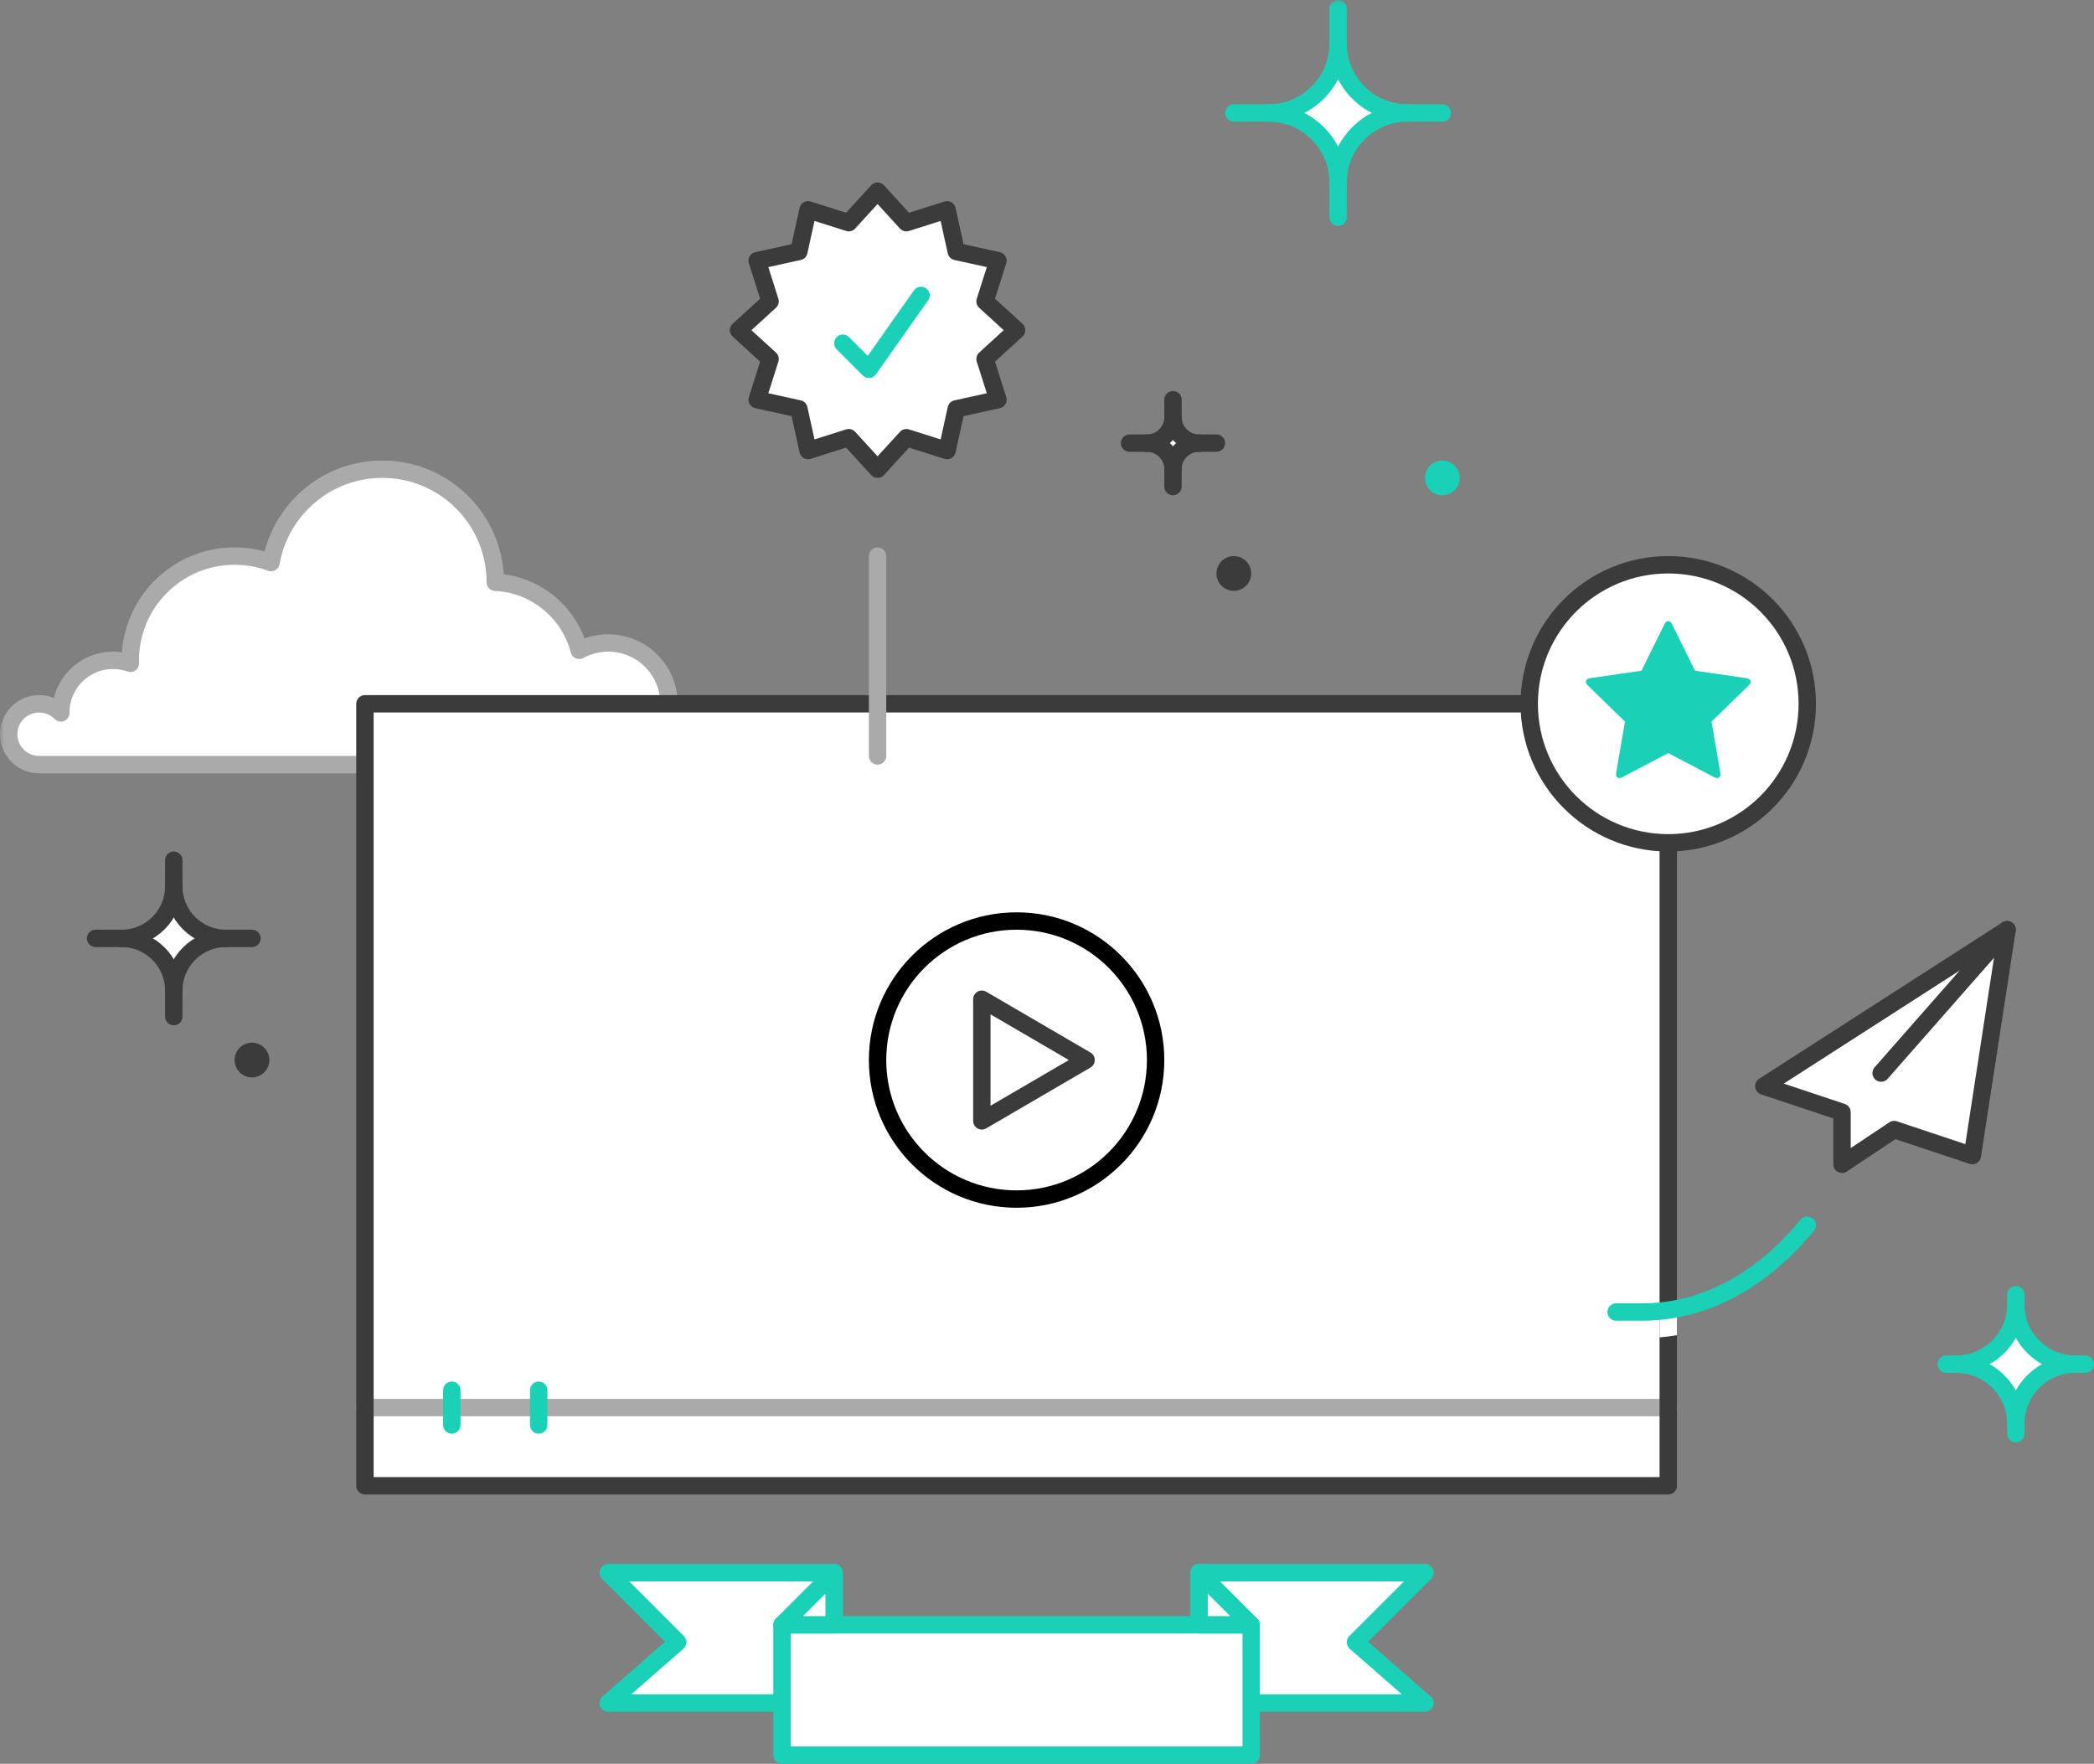 <?xml version="1.0" encoding="UTF-8"?>
<svg width="241px" height="203px" viewBox="0 0 241 203" version="1.1" xmlns="http://www.w3.org/2000/svg" xmlns:xlink="http://www.w3.org/1999/xlink">
    <rect x="0" y="0" width="241" height="203" fill="#808080" stroke="none"/>
    <!-- Generator: Sketch 43.2 (39069) - http://www.bohemiancoding.com/sketch -->
    <title>Illustrator2</title>
    <desc>Created with Sketch.</desc>
    <defs>
        <rect id="path-1" x="0" y="0" width="320" height="210"></rect>
    </defs>
    <g id="Pages" stroke="none" stroke-width="1" fill="none" fill-rule="evenodd">
        <g id="Landing" transform="translate(-460, -1262)">
            <g id="Artifical-Intelligence-technologies-for-your-videos" transform="translate(0, 1110)">
                <g id="Illustrator2" transform="translate(460, 152)">
                    <mask id="mask-2" fill="white">
                        <use xlink:href="#path-1"></use>
                    </mask>
                    <g id="Mask" opacity="0.417"></g>
                    <g id="Group-13" mask="url(#mask-2)">
                        <g transform="translate(1, 1)">
                            <path d="M6,81.051 C6,81.034 6,81.017 6,81 C6,77.686 8.686,75 12,75 C12.703,75 13.378,75.121 14.005,75.343 C14.002,75.229 14,75.115 14,75 C14,68.373 19.373,63 26,63 C27.475,63 28.888,63.266 30.193,63.753 C31.258,57.644 36.587,53 43,53 C50.18,53 56,58.82 56,66 C56,66.004 56,66.008 56,66.012 C60.66,66.23 64.526,69.487 65.662,73.846 C66.654,73.306 67.791,73 69,73 C72.866,73 76,76.134 76,80 C76,83.866 72.866,87 69,87 L3.5,87 C1.567,87 0,85.433 0,83.5 C0,81.567 1.567,80 3.5,80 C4.479,80 5.365,80.402 6,81.051 Z" id="Combined-Shape" stroke="#AAAAAA" stroke-width="2" fill="#FFFFFF" fill-rule="evenodd" stroke-linecap="round" stroke-linejoin="round"></path>
                            <g id="Group-2-Copy" stroke="none" stroke-width="1" fill="none" fill-rule="evenodd" transform="translate(41, 80)">
                                <rect id="Rectangle-Copy" fill="#FFFFFF" x="0" y="0" width="150" height="90"></rect>
                                <path d="M0,81 L150.03,81" id="Line" stroke="#AAAAAA" stroke-width="2" stroke-linecap="round" stroke-linejoin="round"></path>
                                <circle id="Oval" stroke="#000000" stroke-width="2" stroke-linecap="round" stroke-linejoin="round" cx="75" cy="41" r="16"></circle>
                                <path d="M10,79 L10,83" id="Line" stroke="#1AD0B7" stroke-width="2" stroke-linecap="round" stroke-linejoin="round"></path>
                                <path d="M20,79 L20,83" id="Line-Copy" stroke="#1AD0B7" stroke-width="2" stroke-linecap="round" stroke-linejoin="round"></path>
                                <polygon id="Triangle" stroke="#3B3B3B" stroke-width="2" fill="#FFFFFF" stroke-linecap="round" stroke-linejoin="round" points="83 41 71 48 71 34"></polygon>
                                <rect id="Rectangle" stroke="#3B3B3B" stroke-width="2" stroke-linecap="round" stroke-linejoin="round" x="0" y="0" width="150" height="90"></rect>
                            </g>
                            <circle id="Oval-2" stroke="#3B3B3B" stroke-width="2" fill="#FFFFFF" fill-rule="evenodd" stroke-linecap="round" stroke-linejoin="round" cx="191" cy="80" r="16"></circle>
                            <path d="M191,85.67 L185.723,88.444 C185.236,88.701 184.918,88.458 185.009,87.926 L186.017,82.05 L181.748,77.888 C181.354,77.504 181.486,77.127 182.021,77.049 L187.92,76.192 L190.559,70.846 C190.802,70.352 191.202,70.361 191.441,70.846 L194.08,76.192 L199.98,77.049 C200.524,77.128 200.639,77.511 200.252,77.888 L195.983,82.05 L196.991,87.926 C197.084,88.468 196.755,88.696 196.277,88.444 L191,85.67 Z" id="Star-Copy" stroke="none" fill="#1AD0B7" fill-rule="evenodd"></path>
                            <g id="Group-5" stroke="none" stroke-width="1" fill="none" fill-rule="evenodd" transform="translate(84, 21)" stroke-linecap="round" stroke-linejoin="round">
                                <polygon id="Combined-Shape" stroke="#3B3B3B" stroke-width="2" fill="#FFFFFF" points="12.685 28.371 8 29.856 6.944 25.056 2.144 24 3.629 19.315 0 16 3.629 12.685 2.144 8 6.944 6.944 8 2.144 12.685 3.629 16 0 19.315 3.629 24 2.144 25.056 6.944 29.856 8 28.371 12.685 32 16 28.371 19.315 29.856 24 25.056 25.056 24 29.856 19.315 28.371 16 32"></polygon>
                                <polyline id="Path-16" stroke="#1AD0B7" stroke-width="2" points="12 17.5 15 20.5 21 12"></polyline>
                            </g>
                            <path d="M100,63 L100,86" id="Line" stroke="#AAAAAA" stroke-width="2" fill="none" stroke-linecap="round" stroke-linejoin="round"></path>
                            <g id="Group-9" stroke="none" stroke-width="1" fill="none" fill-rule="evenodd" transform="translate(116, 190.5) scale(1, -1) translate(-116, -190.5) translate(69, 180)" stroke-linecap="round" stroke-linejoin="round">
                                <polygon id="Rectangle-4-Copy" stroke="#1AD0B7" stroke-width="2" fill="#FFFFFF" points="0 6 26 6 26 21 0 21 8 13"></polygon>
                                <polygon id="Rectangle-4-Copy-2" stroke="#1AD0B7" stroke-width="2" fill="#FFFFFF" transform="translate(81, 13.5) scale(-1, 1) translate(-81, -13.5) " points="68 6 94 6 94 21 68 21 76 13"></polygon>
                                <rect id="Rectangle-4" stroke="#1AD0B7" stroke-width="2" fill="#FFFFFF" x="20" y="0" width="54" height="15"></rect>
                                <polygon id="Rectangle-4-Copy-3" stroke="#1AD0B7" stroke-width="2" fill="#FFFFFF" transform="translate(23, 18) scale(1, -1) translate(-23, -18) " points="26 15 26 21 20 21"></polygon>
                                <polygon id="Rectangle-4-Copy-4" stroke="#1AD0B7" stroke-width="2" fill="#FFFFFF" transform="translate(71, 18) scale(-1, -1) translate(-71, -18) " points="74 15 74 21 68 21"></polygon>
                            </g>
                            <path d="M192,152.668 C191.34,152.778 190.673,152.862 190,152.918 L190,150 L192,150 L192,152.668 Z" id="Combined-Shape" stroke="none" fill="#FFFFFF" fill-rule="nonzero"></path>
                            <path d="M207,140 C202.5,145.5 196,150 188,150 L185,150" id="Path-23" stroke="#1AD0B7" stroke-width="2" fill="none" stroke-linecap="round" stroke-linejoin="round"></path>
                            <polygon id="Path-22" stroke="#3B3B3B" stroke-width="2" fill="#FFFFFF" fill-rule="evenodd" stroke-linecap="round" stroke-linejoin="round" points="230 106 202 124 211 127 211 133 217 129 226 132"></polygon>
                            <path d="M215.5,122.5 L230,106" id="Line" stroke="#3B3B3B" stroke-width="2" fill="#FFFFFF" fill-rule="evenodd" stroke-linecap="round" stroke-linejoin="round"></path>
                            <g id="Group-3" stroke="none" stroke-width="1" fill="none" fill-rule="evenodd" transform="translate(10, 98)">
                                <polygon id="Rectangle-2" fill="#FFFFFF" points="9 5 13 9 9 13 5 9"></polygon>
                                <path d="M9,15 C9,11.686 6.314,9 3,9" id="Oval-4" stroke="#3B3B3B" stroke-width="2" stroke-linecap="round" stroke-linejoin="round"></path>
                                <path d="M15,9 C11.686,9 9,11.686 9,15" id="Oval-4-Copy" stroke="#3B3B3B" stroke-width="2" stroke-linecap="round" stroke-linejoin="round"></path>
                                <path d="M3,9 C6.314,9 9,6.314 9,3" id="Oval-4-Copy-3" stroke="#3B3B3B" stroke-width="2" stroke-linecap="round" stroke-linejoin="round"></path>
                                <path d="M9,3 C9,6.314 11.686,9 15,9 L15,9" id="Oval-4-Copy-2" stroke="#3B3B3B" stroke-width="2" stroke-linecap="round" stroke-linejoin="round"></path>
                                <path d="M15,9 L18,9" id="Line" stroke="#3B3B3B" stroke-width="2" stroke-linecap="round" stroke-linejoin="round"></path>
                                <path d="M0,9 L3,9" id="Line-Copy-2" stroke="#3B3B3B" stroke-width="2" stroke-linecap="round" stroke-linejoin="round"></path>
                                <path d="M9,15 L9,18" id="Line-Copy-10" stroke="#3B3B3B" stroke-width="2" stroke-linecap="round" stroke-linejoin="round"></path>
                                <path d="M9,3 L9,0" id="Line-Copy-3" stroke="#3B3B3B" stroke-width="2" stroke-linecap="round" stroke-linejoin="round"></path>
                            </g>
                            <g id="Group-3-Copy" stroke="none" stroke-width="1" fill="none" fill-rule="evenodd" transform="translate(141, 0)">
                                <polygon id="Rectangle-2" fill="#FFFFFF" points="12 6.667 17.333 12 12 17.333 6.667 12"></polygon>
                                <path d="M12,20 C12,15.582 8.418,12 4,12" id="Oval-4" stroke="#1AD0B7" stroke-width="2" stroke-linecap="round" stroke-linejoin="round"></path>
                                <path d="M20,12 C15.582,12 12,15.582 12,20" id="Oval-4-Copy" stroke="#1AD0B7" stroke-width="2" stroke-linecap="round" stroke-linejoin="round"></path>
                                <path d="M4,12 C8.418,12 12,8.418 12,4" id="Oval-4-Copy-3" stroke="#1AD0B7" stroke-width="2" stroke-linecap="round" stroke-linejoin="round"></path>
                                <path d="M12,4 C12,8.418 15.582,12 20,12 L20,12" id="Oval-4-Copy-2" stroke="#1AD0B7" stroke-width="2" stroke-linecap="round" stroke-linejoin="round"></path>
                                <path d="M20,12 L24,12" id="Line" stroke="#1AD0B7" stroke-width="2" stroke-linecap="round" stroke-linejoin="round"></path>
                                <path d="M0,12 L4,12" id="Line-Copy-2" stroke="#1AD0B7" stroke-width="2" stroke-linecap="round" stroke-linejoin="round"></path>
                                <path d="M12,20 L12,24" id="Line-Copy-10" stroke="#1AD0B7" stroke-width="2" stroke-linecap="round" stroke-linejoin="round"></path>
                                <path d="M12,4 L12,0" id="Line-Copy-3" stroke="#1AD0B7" stroke-width="2" stroke-linecap="round" stroke-linejoin="round"></path>
                            </g>
                            <g id="Group-2" stroke="none" stroke-width="1" fill="none" fill-rule="evenodd" transform="translate(223, 148)">
                                <polygon id="Rectangle-2" fill="#FFFFFF" points="8 3.429 12.571 8 8 12.571 3.429 8"></polygon>
                                <path d="M8,14.857 C8,11.07 4.93,8 1.143,8" id="Oval-4" stroke="#1AD0B7" stroke-width="2" stroke-linecap="round" stroke-linejoin="round"></path>
                                <path d="M14.857,8 C11.07,8 8,11.07 8,14.857" id="Oval-4-Copy" stroke="#1AD0B7" stroke-width="2" stroke-linecap="round" stroke-linejoin="round"></path>
                                <path d="M1.143,8 C4.93,8 8,4.93 8,1.143" id="Oval-4-Copy-3" stroke="#1AD0B7" stroke-width="2" stroke-linecap="round" stroke-linejoin="round"></path>
                                <path d="M8,1.143 C8,4.93 11.07,8 14.857,8 L14.857,8" id="Oval-4-Copy-2" stroke="#1AD0B7" stroke-width="2" stroke-linecap="round" stroke-linejoin="round"></path>
                                <path d="M14.857,8 L16,8" id="Line" stroke="#1AD0B7" stroke-width="2" stroke-linecap="round" stroke-linejoin="round"></path>
                                <path d="M0,8 L1.143,8" id="Line-Copy-2" stroke="#1AD0B7" stroke-width="2" stroke-linecap="round" stroke-linejoin="round"></path>
                                <path d="M8,14.857 L8,16" id="Line-Copy-10" stroke="#1AD0B7" stroke-width="2" stroke-linecap="round" stroke-linejoin="round"></path>
                                <path d="M8,1.143 L8,0" id="Line-Copy-3" stroke="#1AD0B7" stroke-width="2" stroke-linecap="round" stroke-linejoin="round"></path>
                            </g>
                            <g id="Group-4-Copy" stroke="none" stroke-width="1" fill="none" fill-rule="evenodd" transform="translate(129, 45)">
                                <polygon id="Rectangle-2" fill="#FFFFFF" points="5 3 7 5 5 7 3 5"></polygon>
                                <path d="M5,8 C5,6.343 3.657,5 2,5" id="Oval-4" stroke="#3B3B3B" stroke-width="2" stroke-linecap="round" stroke-linejoin="round"></path>
                                <path d="M8,5 C6.343,5 5,6.343 5,8" id="Oval-4-Copy" stroke="#3B3B3B" stroke-width="2" stroke-linecap="round" stroke-linejoin="round"></path>
                                <path d="M2,5 C3.657,5 5,3.657 5,2" id="Oval-4-Copy-3" stroke="#3B3B3B" stroke-width="2" stroke-linecap="round" stroke-linejoin="round"></path>
                                <path d="M0,5 L2,5" id="Line-Copy-2" stroke="#3B3B3B" stroke-width="2" stroke-linecap="round" stroke-linejoin="round"></path>
                                <path d="M8,5 L10,5" id="Line-Copy-21" stroke="#3B3B3B" stroke-width="2" stroke-linecap="round" stroke-linejoin="round"></path>
                                <path d="M5,8 L5,10" id="Line-Copy-22" stroke="#3B3B3B" stroke-width="2" stroke-linecap="round" stroke-linejoin="round"></path>
                                <path d="M5,0 L5,2" id="Line-Copy-28" stroke="#3B3B3B" stroke-width="2" stroke-linecap="round" stroke-linejoin="round"></path>
                                <path d="M5,2 C5,3.657 6.343,5 8,5" id="Oval-4-Copy-2" stroke="#3B3B3B" stroke-width="2" stroke-linecap="round" stroke-linejoin="round"></path>
                            </g>
                            <circle id="Oval-9" stroke="none" fill="#3B3B3B" fill-rule="evenodd" cx="141" cy="65" r="2"></circle>
                            <circle id="Oval-9-Copy-2" stroke="none" fill="#3B3B3B" fill-rule="evenodd" cx="28" cy="121" r="2"></circle>
                            <circle id="Oval-9-Copy" stroke="none" fill="#1AD0B7" fill-rule="evenodd" cx="165" cy="54" r="2"></circle>
                        </g>
                    </g>
                </g>
            </g>
        </g>
    </g>
</svg>